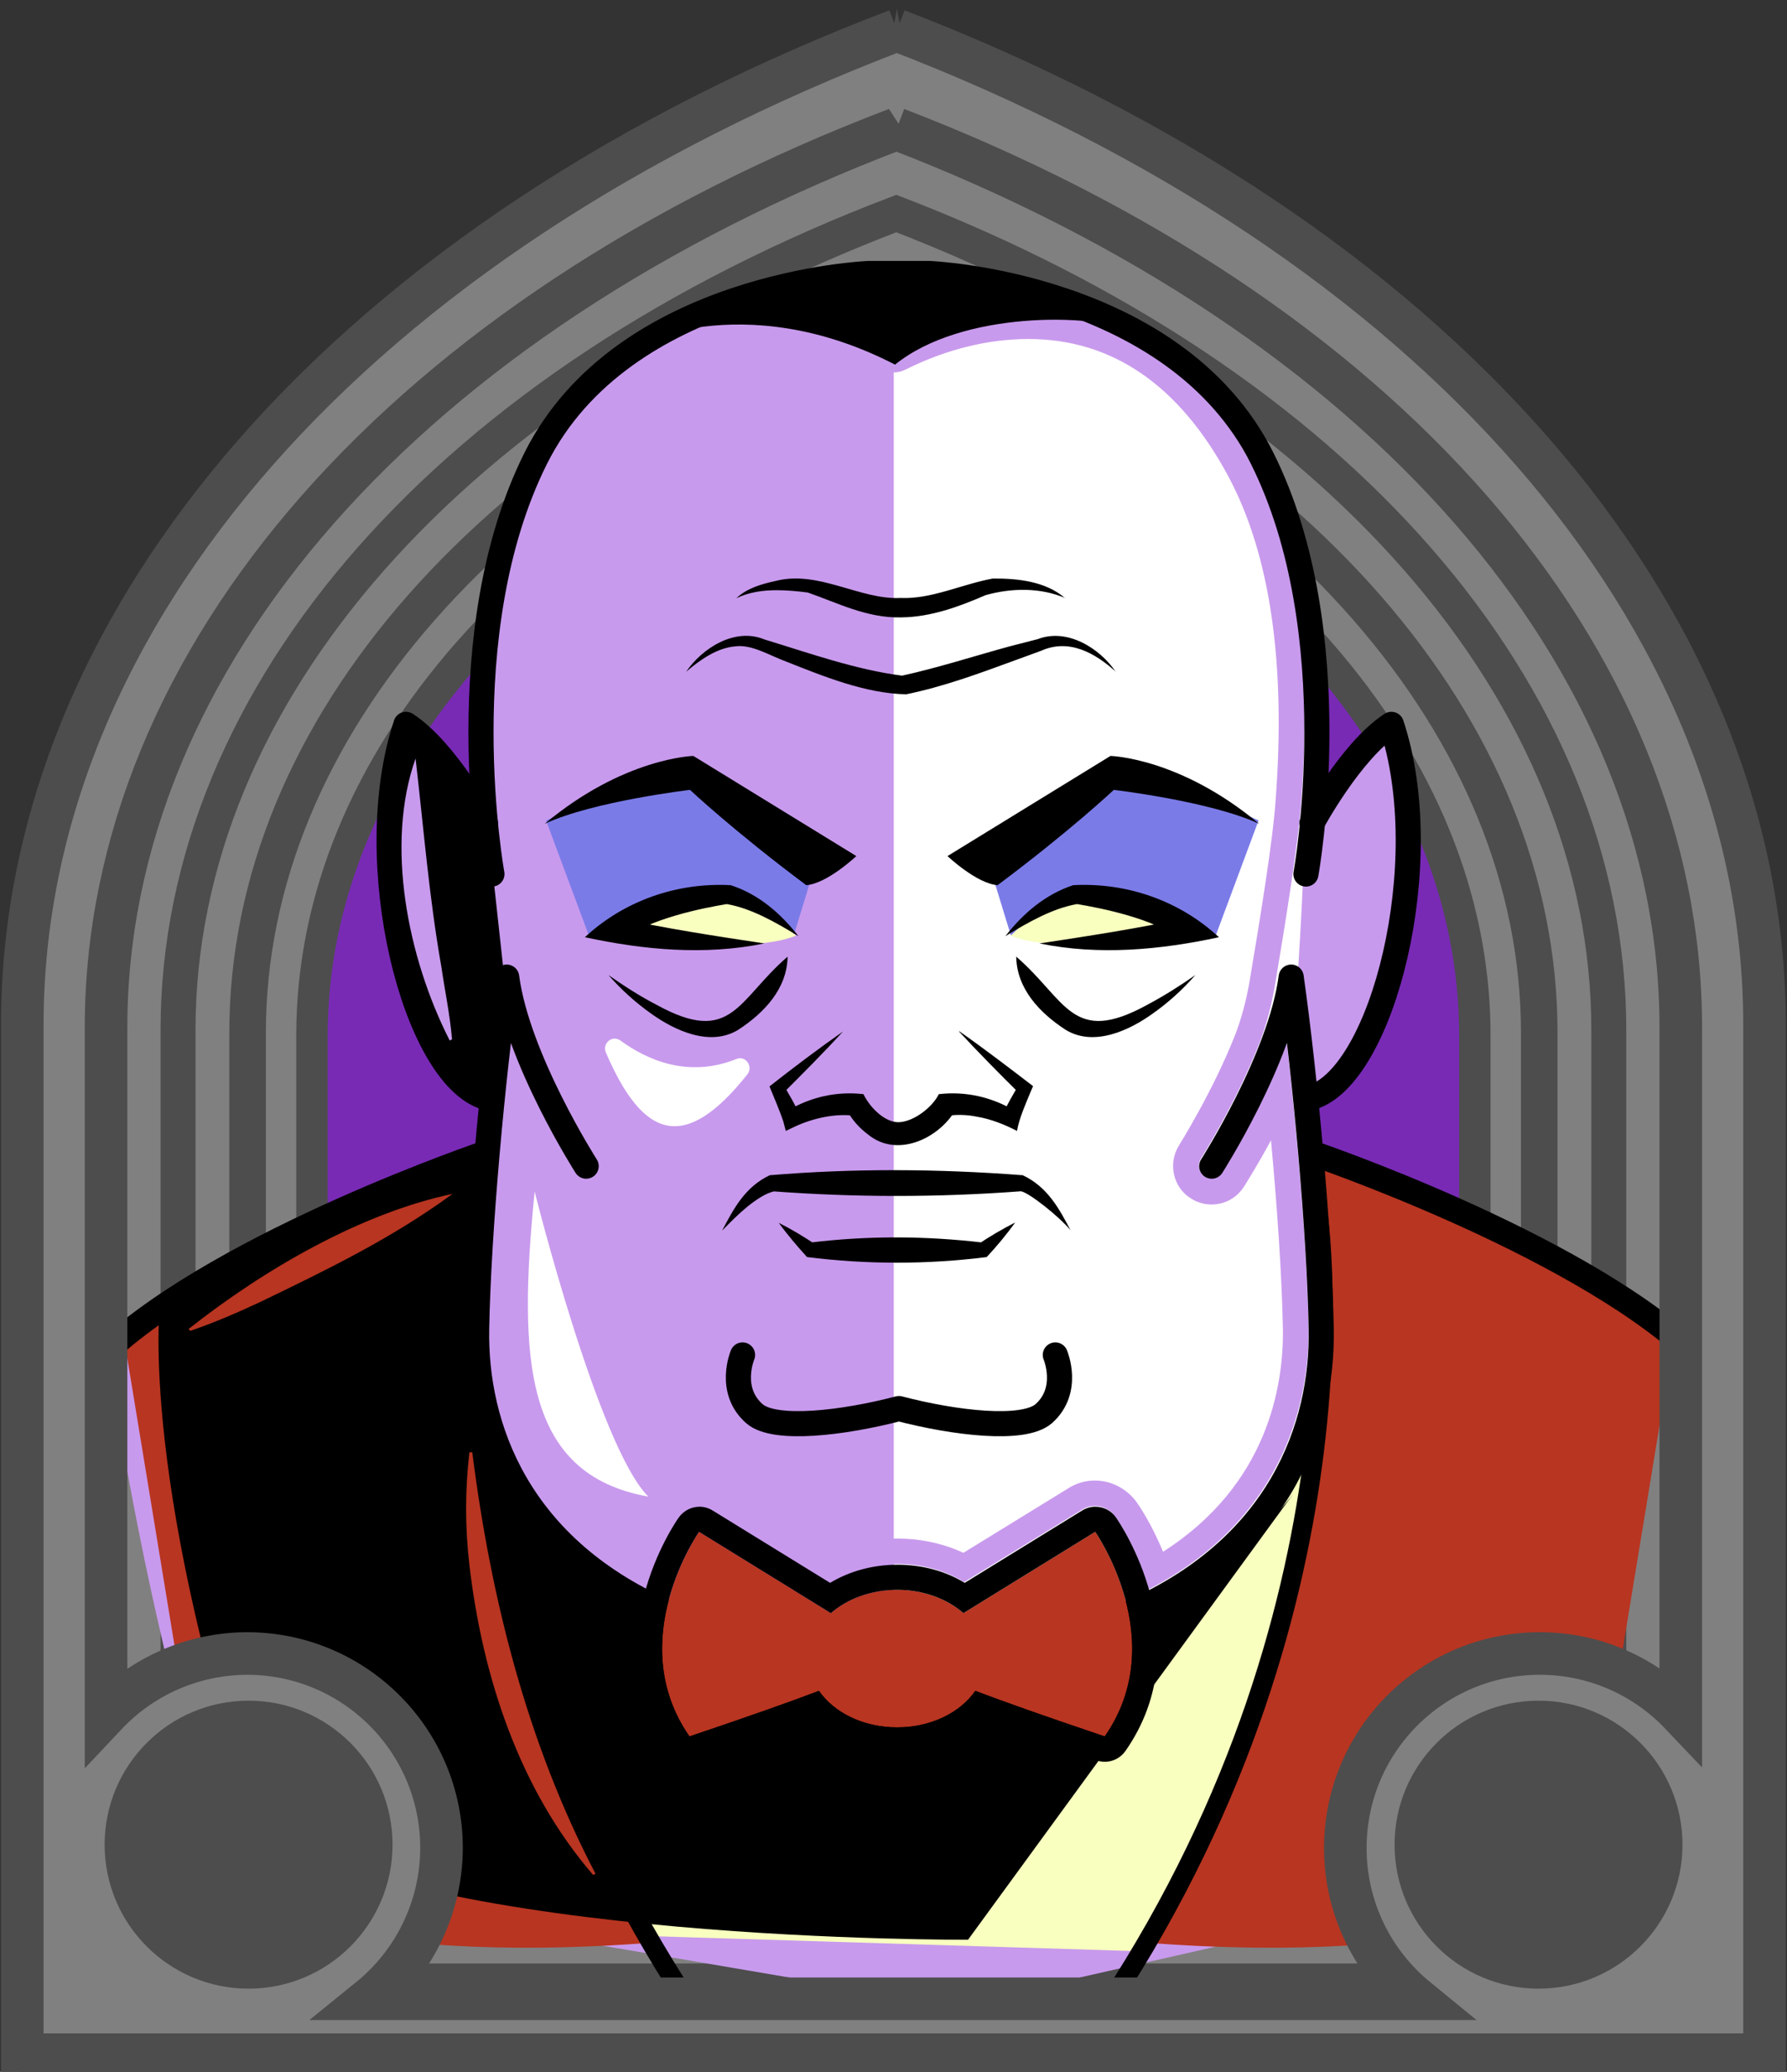 <svg id="Capa_2" xmlns="http://www.w3.org/2000/svg" xmlns:xlink="http://www.w3.org/1999/xlink" viewBox="0 0 69.02 80">
<rect x="0" y="0" width="69.02" height="80" fill="#333333" stroke="none"/>
<defs >
<style >
.cls-1{fill:#c89aed;}.cls-2{fill:#fff;}.cls-3{fill:#f8ffbf;}.cls-4{fill:#7b7be8;}.cls-5{fill:#a88347;}.cls-6{fill:#782ab5;}.cls-7,.cls-8{stroke-miterlimit:10;}.cls-7,.cls-8,.cls-9,.cls-10,.cls-11,.cls-12{fill:none;}.cls-7,.cls-8,.cls-12{stroke:#000;}.cls-8{stroke-width:.75px;}.cls-9{stroke:#deb778;stroke-dasharray:0 0 0 4.06;}.cls-9,.cls-12{stroke-linecap:round;stroke-linejoin:round;}.cls-13{fill:#deb778;}.cls-14{fill:url(#USGS_19_Inundación_de_tierra_2);}.cls-11{stroke:#1d1d1b;stroke-dasharray:0 0 2 2;stroke-width:.3px;}.cls-15{fill:#fcf0c5;}.cls-16{fill:#b83521;}.cls-12{stroke-width:.97px;}
</style>
<pattern id="USGS_19_Inundación_de_tierra_2" x="0" y="0" width="72" height="72" patternTransform="translate(51.52 -16207) rotate(-90)" patternUnits="userSpaceOnUse" viewBox="0 0 72 72">
<g >
<rect class="cls-10" width="72" height="72">
</rect>
<g >
<line class="cls-11" x1="71" y1="71" x2="144.44" y2="71">
</line>
<line class="cls-11" x1="71" y1="67" x2="144.44" y2="67">
</line>
<line class="cls-11" x1="71" y1="63" x2="144.44" y2="63">
</line>
<line class="cls-11" x1="71" y1="59" x2="144.44" y2="59">
</line>
<line class="cls-11" x1="71" y1="55" x2="144.44" y2="55">
</line>
<line class="cls-11" x1="71" y1="51" x2="144.44" y2="51">
</line>
<line class="cls-11" x1="71" y1="47" x2="144.44" y2="47">
</line>
<line class="cls-11" x1="71" y1="43" x2="144.44" y2="43">
</line>
<line class="cls-11" x1="71" y1="39" x2="144.44" y2="39">
</line>
<line class="cls-11" x1="71" y1="35" x2="144.44" y2="35">
</line>
<line class="cls-11" x1="71" y1="31" x2="144.44" y2="31">
</line>
<line class="cls-11" x1="71" y1="27" x2="144.44" y2="27">
</line>
<line class="cls-11" x1="71" y1="23" x2="144.44" y2="23">
</line>
<line class="cls-11" x1="71" y1="19" x2="144.44" y2="19">
</line>
<line class="cls-11" x1="71" y1="15" x2="144.44" y2="15">
</line>
<line class="cls-11" x1="71" y1="11" x2="144.44" y2="11">
</line>
<line class="cls-11" x1="71" y1="7" x2="144.44" y2="7">
</line>
<line class="cls-11" x1="71" y1="3" x2="144.44" y2="3">
</line>
</g>
<g >
<line class="cls-11" x1="-1" y1="71" x2="72.44" y2="71">
</line>
<line class="cls-11" x1="-1" y1="67" x2="72.44" y2="67">
</line>
<line class="cls-11" x1="-1" y1="63" x2="72.44" y2="63">
</line>
<line class="cls-11" x1="-1" y1="59" x2="72.44" y2="59">
</line>
<line class="cls-11" x1="-1" y1="55" x2="72.44" y2="55">
</line>
<line class="cls-11" x1="-1" y1="51" x2="72.44" y2="51">
</line>
<line class="cls-11" x1="-1" y1="47" x2="72.44" y2="47">
</line>
<line class="cls-11" x1="-1" y1="43" x2="72.44" y2="43">
</line>
<line class="cls-11" x1="-1" y1="39" x2="72.44" y2="39">
</line>
<line class="cls-11" x1="-1" y1="35" x2="72.44" y2="35">
</line>
<line class="cls-11" x1="-1" y1="31" x2="72.44" y2="31">
</line>
<line class="cls-11" x1="-1" y1="27" x2="72.44" y2="27">
</line>
<line class="cls-11" x1="-1" y1="23" x2="72.44" y2="23">
</line>
<line class="cls-11" x1="-1" y1="19" x2="72.44" y2="19">
</line>
<line class="cls-11" x1="-1" y1="15" x2="72.44" y2="15">
</line>
<line class="cls-11" x1="-1" y1="11" x2="72.44" y2="11">
</line>
<line class="cls-11" x1="-1" y1="7" x2="72.44" y2="7">
</line>
<line class="cls-11" x1="-1" y1="3" x2="72.44" y2="3">
</line>
<line class="cls-11" x1="1.04" y1="69" x2="74.48" y2="69">
</line>
<line class="cls-11" x1="1.04" y1="65" x2="74.48" y2="65">
</line>
<line class="cls-11" x1="1.04" y1="61" x2="74.48" y2="61">
</line>
<line class="cls-11" x1="1.04" y1="57" x2="74.48" y2="57">
</line>
<line class="cls-11" x1="1.04" y1="53" x2="74.48" y2="53">
</line>
<line class="cls-11" x1="1.04" y1="49" x2="74.48" y2="49">
</line>
<line class="cls-11" x1="1.04" y1="45" x2="74.48" y2="45">
</line>
<line class="cls-11" x1="1.04" y1="41" x2="74.48" y2="41">
</line>
<line class="cls-11" x1="1.04" y1="37" x2="74.48" y2="37">
</line>
<line class="cls-11" x1="1.04" y1="33" x2="74.48" y2="33">
</line>
<line class="cls-11" x1="1.04" y1="29" x2="74.48" y2="29">
</line>
<line class="cls-11" x1="1.04" y1="25" x2="74.48" y2="25">
</line>
<line class="cls-11" x1="1.04" y1="21" x2="74.48" y2="21">
</line>
<line class="cls-11" x1="1.04" y1="17" x2="74.48" y2="17">
</line>
<line class="cls-11" x1="1.04" y1="13" x2="74.48" y2="13">
</line>
<line class="cls-11" x1="1.04" y1="9" x2="74.48" y2="9">
</line>
<line class="cls-11" x1="1.04" y1="5" x2="74.48" y2="5">
</line>
<line class="cls-11" x1="1.04" y1="1" x2="74.48" y2="1">
</line>
</g>
<g >
<line class="cls-11" x1="-73" y1="71" x2=".44" y2="71">
</line>
<line class="cls-11" x1="-73" y1="67" x2=".44" y2="67">
</line>
<line class="cls-11" x1="-73" y1="63" x2=".44" y2="63">
</line>
<line class="cls-11" x1="-73" y1="59" x2=".44" y2="59">
</line>
<line class="cls-11" x1="-73" y1="55" x2=".44" y2="55">
</line>
<line class="cls-11" x1="-73" y1="51" x2=".44" y2="51">
</line>
<line class="cls-11" x1="-73" y1="47" x2=".44" y2="47">
</line>
<line class="cls-11" x1="-73" y1="43" x2=".44" y2="43">
</line>
<line class="cls-11" x1="-73" y1="39" x2=".44" y2="39">
</line>
<line class="cls-11" x1="-73" y1="35" x2=".44" y2="35">
</line>
<line class="cls-11" x1="-73" y1="31" x2=".44" y2="31">
</line>
<line class="cls-11" x1="-73" y1="27" x2=".44" y2="27">
</line>
<line class="cls-11" x1="-73" y1="23" x2=".44" y2="23">
</line>
<line class="cls-11" x1="-73" y1="19" x2=".44" y2="19">
</line>
<line class="cls-11" x1="-73" y1="15" x2=".44" y2="15">
</line>
<line class="cls-11" x1="-73" y1="11" x2=".44" y2="11">
</line>
<line class="cls-11" x1="-73" y1="7" x2=".44" y2="7">
</line>
<line class="cls-11" x1="-73" y1="3" x2=".44" y2="3">
</line>
<line class="cls-11" x1="-70.96" y1="69" x2="2.48" y2="69">
</line>
<line class="cls-11" x1="-70.96" y1="65" x2="2.48" y2="65">
</line>
<line class="cls-11" x1="-70.96" y1="61" x2="2.48" y2="61">
</line>
<line class="cls-11" x1="-70.96" y1="57" x2="2.48" y2="57">
</line>
<line class="cls-11" x1="-70.96" y1="53" x2="2.48" y2="53">
</line>
<line class="cls-11" x1="-70.96" y1="49" x2="2.48" y2="49">
</line>
<line class="cls-11" x1="-70.96" y1="45" x2="2.48" y2="45">
</line>
<line class="cls-11" x1="-70.96" y1="41" x2="2.48" y2="41">
</line>
<line class="cls-11" x1="-70.96" y1="37" x2="2.48" y2="37">
</line>
<line class="cls-11" x1="-70.96" y1="33" x2="2.48" y2="33">
</line>
<line class="cls-11" x1="-70.96" y1="29" x2="2.48" y2="29">
</line>
<line class="cls-11" x1="-70.96" y1="25" x2="2.48" y2="25">
</line>
<line class="cls-11" x1="-70.96" y1="21" x2="2.48" y2="21">
</line>
<line class="cls-11" x1="-70.96" y1="17" x2="2.48" y2="17">
</line>
<line class="cls-11" x1="-70.96" y1="13" x2="2.48" y2="13">
</line>
<line class="cls-11" x1="-70.96" y1="9" x2="2.48" y2="9">
</line>
<line class="cls-11" x1="-70.96" y1="5" x2="2.48" y2="5">
</line>
<line class="cls-11" x1="-70.96" y1="1" x2="2.48" y2="1">
</line>
</g>
</g>
</pattern>
</defs>

  <path
     id="path7641-4"
     style="fill:#782ab5;fill-opacity:1;stroke:#4d4d4d;stroke-width:1.622;stop-color:#000000"
     d="M 34.9,1.694 C 14.323,9.527 1.63,23.954 1.569,39.581 V 79.197 H 67.964 V 39.581 C 67.958,23.99 55.374,9.571 34.9,1.694 Z"/>
  <path
     id="path7641-7"
     style="fill:#808080;stroke:#4d4d4d;stroke-width:1.483;stop-color:#000000"
     d="M 34.629,5.043 C 15.816,12.204 4.154,25.395 4.154,39.683 V 76.559 H 64.859 V 39.683 c 0,-14.255 -11.51,-27.438 -30.23,-34.64 z m -0.012,3.436 C 51.537,14.988 61.942,26.904 61.942,39.789 v 33.828 H 7.072 v -33.828 c 0,-12.914 10.54,-24.837 27.545,-31.31 z"/>
  <path
     id="path7641-7-8"
     style="fill:#808080;stroke:#4d4d4d;stroke-width:1.35;stop-color:#000000"
     d="M 34.618,8.246 C 17.491,14.766 6.876,26.774 6.876,39.781 v 33.57 H 62.138 v -33.57 c 0,-12.977 -10.478,-24.978 -27.52,-31.535 z m -0.011,3.128 c 15.403,5.926 24.875,16.774 24.875,28.503 V 70.672 H 9.532 V 39.877 c 0,-11.756 9.595,-22.61 25.075,-28.503 z"/>
  <path
     id="path7641-7-8-0"
     style="fill:#808080;stroke:#4d4d4d;stroke-width:1.214;stop-color:#000000"
     d="M 34.607,11.526 C 19.207,17.389 9.662,28.186 9.662,39.881 V 70.066 H 59.352 V 39.881 c 0,-11.668 -9.422,-22.459 -24.745,-28.355 z m -0.01,2.812 c 13.85,5.329 22.366,15.083 22.366,25.629 V 67.657 H 12.05 V 39.968 c 0,-10.571 8.627,-20.33 22.547,-25.629 z"/>


<g id="Capa_10">
<g >
<path class="cls-1" d="M32.87,10.87s-9.87,1.15-12.51,7c-2.41,6.66-1.61,13.32-1.61,13.32l-2.98-2.98s-1.26,3.56-.57,6.77c.69,3.33,1.84,6.66,3.79,7.46-.11,1.72-.23,2.18-.23,2.18,0,0-10.68,2.64-14.58,7.92,2.53,15.73,5.05,20.2,5.05,20.2l27.66,4.71,24.79-5.62,1.84-21.12s-8.95-5.05-12.74-5.85c-.34-2.07-.23-2.41-.23-2.41,0,0,2.75-2.18,3.44-6.31,.8-4.71-.34-7.92-.34-7.92l-2.87,3.1s.69-7.46-1.72-13.09c-2.53-5.62-8.84-8.04-16.18-7.35Z">
</path>
<path class="cls-2" d="M34.52,62.54V13.07s4.5-1.57,7.64-1.01c3.26,.67,6.97,4.16,7.98,9.67,.79,6.07-.11,17.2-.11,17.2,0,0,1.69,11.8,.79,15.74s-4.16,6.18-7.98,7.87c-4.38,1.8-8.32,0-8.32,0Z">
</path>
<path class="cls-4" d="M46.95,36.14l1.66-4.46s-3.92-1.84-5.7-1.49c-2.55,1.78-4.52,3.8-4.52,3.8l.65,2.12,7.91,.02Z">
</path>
<path class="cls-4" d="M22.75,36.14l-1.66-4.46s3.92-1.84,5.7-1.49c2.55,1.78,4.52,3.8,4.52,3.8l-.65,2.12-7.91,.02Z">
</path>
<path class="cls-16" d="M4.84,51.98s6.08-5.13,13.92-7.37c-.93,10.33,2.03,24.59,6.47,30.4-12.15,.95-16.9-1.8-16.9-1.8l-3.49-21.23Z">
</path>
<path class="cls-16" d="M64.6,51.98s-6.08-5.13-13.92-7.37c.93,10.33-2.03,24.59-6.47,30.4,12.15,.95,16.9-1.8,16.9-1.8l3.49-21.23Z">
</path>
<path class="cls-3" d="M30.74,36.13s-1.23-1.32-2.59-1.5c-3.41,.32-4.19,1.41-4.19,1.41,0,0,4.78,.91,6.78,.09Z">
</path>
<path class="cls-3" d="M39.04,36.13s1.23-1.32,2.59-1.5c3.41,.32,4.19,1.41,4.19,1.41,0,0-4.78,.91-6.78,.09Z">
</path>
<path class="cls-3" d="M18.94,55.76s2.08,5.54,9.89,7.32,19.19-.2,21.66-7.22c.69,7.12-6.63,19.48-6.63,19.48l-19.09-.59s-2.87-5.93-4.45-10.28">
</path>
<path d="M18.76,31.18l-2.98-2.98s-1.7,5.66,.48,10.92c1.49,3.18,2.28,3.67,2.28,3.67l.99-4.56-.77-7.05Z">
</path>
<path class="cls-2" d="M23.95,40.17c1.01,.74,2.61,1.48,4.5,.72,.35-.14,.65,.29,.42,.59-2.42,3.05-4.03,2.51-5.47-.84-.15-.35,.25-.69,.56-.46Z">
</path>
<path d="M49.96,57.67l-12.57,17.23s-20.83,.12-27.58-4.42c-4.54-13.97-3.61-20.37-3.61-20.37l12.56-5.49s-1.62,7.82,.94,12.36,10.47,6.75,10.47,6.75c0,0,9.16-.62,12.67-1.19,4.21-.91,7.12-4.87,7.12-4.87Z">
</path>
<path class="cls-1" d="M32.91,12.11l.69,1.66c.16,.37,.52,.61,.92,.61,.24,0,.4-.08,.54-.15,1.52-.75,3.13-1.14,4.66-1.14,3.23,0,5.83,1.78,7.72,5.3,1.61,3,2.23,7.2,1.83,12.49-.1,1.53-.6,4.6-1.02,7.09-.13,.72-.31,1.38-.54,1.98-.87,2.21-2.16,4.25-2.18,4.29-.43,.7-.21,1.62,.46,2.03,.24,.16,.52,.24,.81,.24,.52,0,.99-.27,1.26-.71h0c.11-.18,.53-.84,1.03-1.77,.23,2.49,.42,5.17,.46,7.29,.03,2.15-.56,6-4.63,8.6-.45-1.1-.95-1.82-1.03-1.93-.38-.51-.97-.82-1.6-.82-.37,0-.72,.1-1.03,.3l-4.05,2.49c-.78-.36-1.65-.55-2.56-.55s-1.79,.19-2.56,.55l-4.04-2.49c-.32-.2-.67-.3-1.04-.3-.63,0-1.23,.31-1.61,.82-.01,.02-.05,.08-.06,.09-.35,.55-.67,1.15-.93,1.77-4.15-2.73-4.55-6.81-4.52-8.53,.03-2.15,.22-4.83,.45-7.3,.45,.83,.83,1.46,1.01,1.75,0,0,.02,.04,.03,.04,.28,.43,.75,.68,1.25,.68,.29,0,.57-.08,.8-.24,.33-.21,.56-.54,.65-.93,.08-.39,.01-.78-.2-1.12,0,0,0-.01,0-.01-.32-.51-3.15-5.2-3.63-12.39-.25-2.48-.58-8.76,1.77-13.46,2.46-4.91,8.8-6.02,10.88-6.26m.64-1.06c-.07,0-9.21,.45-12.42,6.87-2.41,4.82-2.17,11.04-1.87,14.01,.53,7.87,3.77,12.8,3.79,12.84,.15,.23,.08,.53-.14,.67-.08,.05-.17,.08-.26,.08-.16,0-.32-.08-.42-.23-.08-.13-1.58-2.48-2.49-5-.41,3.48-.79,7.89-.84,11.03-.04,2.1,.51,7.08,6.05,10.02,.46-1.57,1.2-2.65,1.26-2.75,.19-.26,.49-.41,.8-.41,.18,0,.35,.05,.51,.15l4.53,2.79c.75-.46,1.65-.7,2.6-.7s1.85,.24,2.6,.7l4.54-2.79c.16-.1,.33-.15,.51-.15,.3,0,.6,.15,.79,.41,.07,.1,.83,1.21,1.29,2.81,5.65-2.93,6.2-7.96,6.17-10.08-.06-3.13-.44-7.54-.84-11.03-.92,2.52-2.41,4.87-2.5,5-.09,.15-.25,.23-.41,.23-.09,0-.18-.03-.26-.08-.23-.14-.29-.44-.15-.67,.02-.03,1.36-2.15,2.26-4.45,.27-.7,.46-1.43,.59-2.17,.37-2.2,.92-5.55,1.03-7.2,.24-3.22,.35-8.76-1.95-13.03-2.5-4.65-5.83-5.83-8.6-5.83s-5.15,1.29-5.19,1.29l-.97-2.33h0Z">
</path>
<path class="cls-2" d="M20.65,46.01s2.46,9.85,4.39,11.78c-4.82-.86-5.03-5.35-4.39-11.78Z">
</path>
<path class="cls-16" d="M7.28,51.32c2.94-2.32,6.68-4.48,10.2-5.22-2.35,1.72-4.85,2.93-7.44,4.18-.86,.4-1.73,.78-2.69,1.11l-.07-.08h0Z">
</path>
<path class="cls-16" d="M18.24,56.07c.71,5.62,2.12,11.24,4.76,16.28,0,0-.09,.05-.09,.05-2.86-3.31-4.28-7.68-4.78-11.97-.17-1.44-.17-2.9,0-4.35h.1Z">
</path>
<path class="cls-12" d="M18.75,31.79s-1.5-2.8-3.07-3.82c-1.77,5.32,.34,13.58,3.07,14.4">
</path>
<path class="cls-12" d="M50.67,31.79s1.5-2.8,3.07-3.82c1.77,5.32-.34,13.58-3.07,14.4">
</path>
<path class="cls-12" d="M22.64,45.03s-2.66-4.16-3.07-7.3c-.55,3.89-1.09,9.83-1.16,13.58s1.57,8.53,7.58,11.06">
</path>
<path class="cls-12" d="M18.77,44.52s-9.96,3.37-14.61,7.61">
</path>
<path class="cls-12" d="M50.66,44.52s9.96,3.37,14.61,7.61">
</path>
<path class="cls-12" d="M50.44,33.75s1.69-9.29-1.69-16.05c-3.38-6.76-12.86-7.14-12.86-7.14h-2.34s-9.48,.38-12.86,7.14-1.69,16.05-1.69,16.05">
</path>
<path class="cls-12" d="M46.8,45.03s2.66-4.16,3.07-7.3c.55,3.89,1.09,9.83,1.16,13.58s-1.57,8.53-7.58,11.06">
</path>
<path class="cls-12" d="M40.76,52.32s.58,1.36-.45,2.27c-.79,.68-3.45,.36-5.59-.2h0c-2.14,.56-4.8,.88-5.58,.2-1.04-.91-.46-2.27-.46-2.27">
</path>
<path d="M33.07,33.06s-1.12,1.06-1.93,1.12c-2.8-2.09-4.49-3.68-4.49-3.68,0,0-3.74,.44-5.61,1.31,3.06-2.56,5.74-2.62,5.74-2.62l6.3,3.87Z">
</path>
<path d="M43.1,25.94c-.82-.74-1.82-1.29-2.89-.81,0,0-1.04,.38-1.04,.38-1.36,.5-2.75,1.01-4.17,1.3-1.56-.03-3.16-.68-4.6-1.25-.69-.25-1.36-.69-2.01-.6-.69,.06-1.33,.5-1.89,.98,.62-.91,1.88-1.72,3.02-1.25,1.74,.53,3.53,1.17,5.32,1.4,1.37-.3,2.8-.76,4.15-1.13,0,0,1.09-.28,1.09-.28,1.14-.44,2.4,.35,3.02,1.27h0Z">
</path>
<path d="M41.16,23.1c-.97-.42-2.09-.4-3.09-.12-.97,.42-2.09,.85-3.27,.86-1.33,.03-2.47-.57-3.6-.96-.38-.05-.81-.09-1.19-.09-.53,0-1.07,.07-1.57,.31,.41-.39,.98-.55,1.53-.67,1.65-.42,3.25,.74,4.82,.66,1.18,.05,2.33-.52,3.55-.75,.96-.01,2.06,.11,2.8,.76h0Z">
</path>
<path d="M30.84,36.15c-.9-.55-1.84-1.08-2.77-1.24-.91,.15-2.99,.56-4.03,1.38,0,0-.21-.85-.21-.85,1.87,.41,3.77,.7,5.69,.99-2.29,.47-4.66,.25-6.93-.24,1.53-1.42,3.57-2.12,5.63-2.01,1.09,.35,1.94,1.1,2.62,1.97h0Z">
</path>
<path d="M30.42,36.94c-.02,1.25-.92,2.18-1.9,2.82-1.1,.68-2.48,.02-3.37-.62-.61-.43-1.17-.94-1.65-1.49,.6,.42,1.22,.82,1.86,1.15,2.91,1.6,3.12-.19,5.06-1.86h0Z">
</path>
<path d="M36.6,33.06s1.12,1.06,1.93,1.12c2.8-2.09,4.49-3.68,4.49-3.68,0,0,3.74,.44,5.61,1.31-3.06-2.56-5.74-2.62-5.74-2.62l-6.3,3.87Z">
</path>
<path d="M38.83,36.15c.68-.87,1.53-1.61,2.62-1.97,2.06-.11,4.1,.59,5.63,2.01-2.27,.49-4.64,.71-6.93,.24,1.91-.29,3.82-.58,5.69-.99l-.21,.85c-1.04-.82-3.12-1.23-4.03-1.38-.93,.16-1.87,.69-2.77,1.24h0Z">
</path>
<path d="M39.25,36.94c1.94,1.67,2.15,3.46,5.06,1.86,.64-.34,1.26-.73,1.86-1.15-.49,.56-1.04,1.06-1.65,1.49-.89,.64-2.27,1.3-3.37,.62-.98-.64-1.88-1.57-1.9-2.82h0Z">
</path>
<path d="M37.05,39.82c.97,.68,1.91,1.4,2.85,2.12l-.09,.21c-.19,.46-.45,1.04-.53,1.52-.48-.25-1.01-.46-1.55-.55-.39-.08-.78-.09-1.16-.03l.33-.22c-.66,1.11-2.26,1.85-3.37,.94-.35-.26-.62-.57-.82-.94l.33,.22c-.75-.11-1.6,.08-2.29,.39l-.4,.19-.1-.38c-.13-.39-.37-.95-.53-1.34,.93-.73,1.87-1.44,2.84-2.12-.76,.83-1.55,1.62-2.34,2.41l.06-.32,.32,.56c.11,.2,.21,.39,.3,.61,0,0-.5-.19-.5-.19,.9-.54,1.91-.77,2.95-.65,.27,.56,.88,1.13,1.41,1.08,.55-.04,1.25-.57,1.5-1.08,1.04-.12,2.05,.11,2.95,.65,0,0-.5,.2-.5,.2,.15-.39,.41-.82,.62-1.18,0,0,.06,.32,.06,.32-.8-.79-1.59-1.59-2.35-2.41h0Z">
</path>
<path d="M41.36,47.52c-.44-.54-1.63-1.48-1.93-1.52-3.2,.24-6.4,.24-9.6,0h.09c-.33,.06-.71,.32-1.05,.59-.34,.28-.66,.6-.98,.93,.45-.86,.89-1.69,1.84-2.14,3.25-.27,6.51-.25,9.77,0,.96,.45,1.41,1.29,1.86,2.15h0Z">
</path>
<path d="M39.2,47.22c-.34,.47-.7,.9-1.09,1.32-2.31,.29-4.63,.29-6.94,0-.38-.42-.75-.85-1.09-1.32,.5,.25,.96,.53,1.41,.83l-.19-.07c2.22-.27,4.44-.26,6.66,0l-.19,.07c.45-.3,.92-.58,1.41-.83h0Z">
</path>
<path class="cls-16" d="M42.3,59.15l-5.09,3.14c-.63-.55-1.54-.9-2.56-.9s-1.93,.35-2.56,.9l-5.09-3.14s-2.95,4.2-.37,7.9c2.36-.8,3.95-1.36,5-1.76,.58,.84,1.7,1.41,3.02,1.41s2.44-.58,3.02-1.41c1.05,.4,2.63,.97,5,1.76,2.58-3.71-.37-7.9-.37-7.9Z">
</path>
<path d="M42.3,59.15s2.95,4.2,.37,7.9c-2.36-.8-3.95-1.36-5-1.76-.58,.84-1.7,1.41-3.02,1.41s-2.44-.58-3.02-1.41c-1.05,.4-2.63,.97-5,1.76-2.58-3.71,.37-7.9,.37-7.9l5.09,3.14c.63-.55,1.54-.9,2.56-.9s1.93,.35,2.56,.9l5.09-3.14m0-.97c-.17,0-.35,.05-.51,.15l-4.53,2.79c-.75-.46-1.65-.7-2.6-.7s-1.85,.25-2.6,.7l-4.53-2.79c-.16-.1-.34-.15-.51-.15-.31,0-.61,.15-.8,.41-.14,.19-3.31,4.8-.37,9.02,.19,.27,.49,.42,.8,.42,.1,0,.21-.02,.31-.05,1.72-.58,3.19-1.09,4.4-1.54,.83,.78,2.03,1.24,3.3,1.24s2.48-.46,3.3-1.24c1.21,.44,2.68,.96,4.4,1.54,.1,.03,.21,.05,.31,.05,.31,0,.61-.15,.8-.42,2.94-4.22-.24-8.83-.37-9.02-.19-.27-.49-.41-.8-.41h0Z">
</path>
<path class="cls-8" d="M18.58,46.53s-2.42,14.95,8.03,30.84">
</path>
<path class="cls-8" d="M50.86,46.53s2.42,14.95-8.03,30.84">
</path>
<path d="M24.24,13.44s4.4-2.42,10.33,.64c2.57-2.08,7.61-1.98,9.2-1.29-4.9-3.41-13.45-3.96-19.53,.64Z">
</path>
<path class="cls-1" d="M16.05,29.28c.32,2.76,.52,5.35,1,8.07,.13,.9,.32,1.78,.41,2.78l-.09,.05c-1.64-3.22-2.49-7.59-1.32-10.89h0Z">
</path>
</g>
</g>
  <g
     id="g20645">
    <path
       style="fill:#808080;stroke:#4d4d4d;stroke-width:0.938;stop-color:#000000;fill-opacity:1"
       d="m 9.542,65.883 a 5.476,5.476 0 0 1 5.476,5.476 5.476,5.476 0 0 1 -5.476,5.476 5.476,5.476 0 0 1 -5.476,-5.476 5.476,5.476 0 0 1 5.476,-5.476 z"/>
    <path
       style="fill:#808080;stroke:#4d4d4d;stroke-width:0.938;stop-color:#000000;fill-opacity:1"
       d="m 59.472,65.883 a 5.476,5.476 0 0 1 5.476,5.476 5.476,5.476 0 0 1 -5.476,5.476 5.476,5.476 0 0 1 -5.476,-5.476 5.476,5.476 0 0 1 5.476,-5.476 z"/>
    <path
       id="path7641"
       style="fill:#808080;stroke:#4d4d4d;stroke-width:1.644;stop-color:#000000"
       d="M 34.643,1.166 C 13.788,9.105 0.861,23.727 0.861,39.564 V 79.34 H 68.152 V 39.564 c 0,-15.801 -12.759,-30.415 -33.51,-38.398 z m -0.014,3.809 C 53.385,12.191 64.918,25.4 64.918,39.682 v 26.508 c -1.369,-1.441 -3.301,-2.342 -5.445,-2.342 -4.149,0 -7.512,3.363 -7.512,7.512 0,2.347 1.076,4.443 2.762,5.82 H 14.27 c 1.756,-1.423 2.778,-3.56 2.783,-5.82 4.8e-5,-4.149 -3.363,-7.512 -7.512,-7.512 -2.062,0.006 -4.031,0.86 -5.445,2.361 V 39.682 c 0,-14.315 11.683,-27.532 30.533,-34.707 z"/>
    <circle
       style="fill:#4d4d4d;fill-opacity:1;stroke:#4d4d4d;stop-color:#000000"
       id="path16431"
       cx="9.601"
       cy="71.23"
       r="5.06" />
    <circle
       style="fill:#4d4d4d;fill-opacity:1;stroke:#4d4d4d;stop-color:#000000"
       id="path16431-3"
       cx="59.423"
       cy="71.23"
       r="5.06" />
  </g>
</svg>
